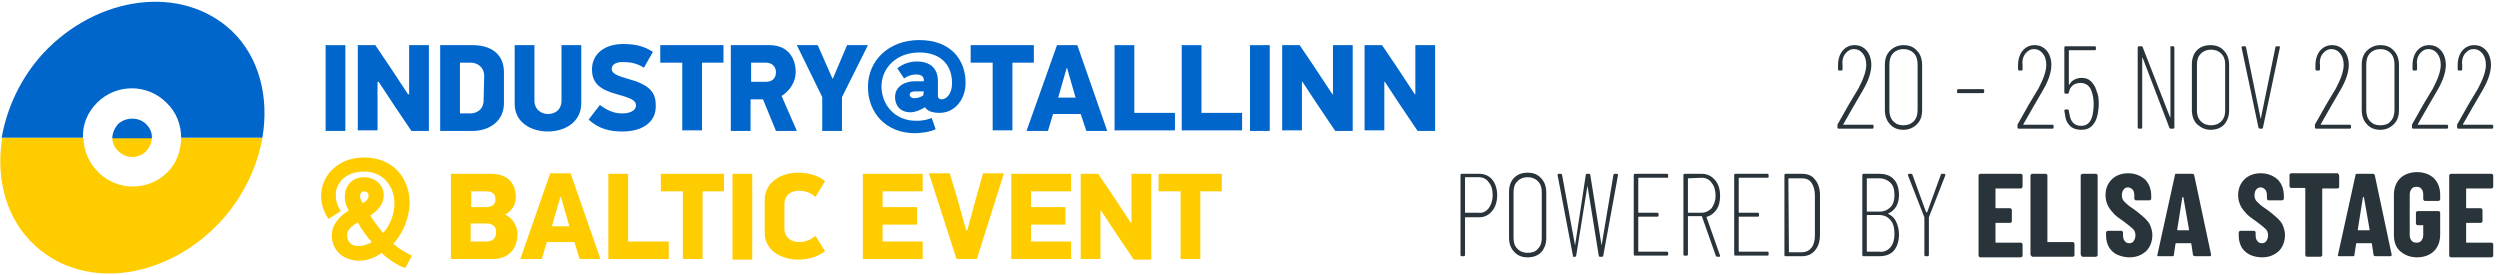 <?xml version="1.0" encoding="utf-8"?>
<!-- Generator: Adobe Illustrator 26.5.0, SVG Export Plug-In . SVG Version: 6.00 Build 0)  -->
<svg version="1.1" id="Layer_1" xmlns="http://www.w3.org/2000/svg" xmlns:xlink="http://www.w3.org/1999/xlink" x="0px" y="0px"
	 viewBox="0 0 443 48.8" style="enable-background:new 0 0 443 48.8;" xml:space="preserve">
<style type="text/css">
	.st0{fill:#0066CC;}
	.st1{fill:#FFCC00;}
	.st2{fill:#29333A;}
</style>
<path class="st0" d="M61.2,8v15.2h-3.5V8H61.2z"/>
<path class="st0" d="M66.9,14.4v8.7h-3.5V8h3.1l2.5,3.7l3.3,5h0.2V8H76v15.2h-3.1l-3.1-4.6l-2.7-4.1h-0.2
	C66.9,14.5,66.9,14.4,66.9,14.4z"/>
<path class="st0" d="M83.8,23.2H78V8h5.8c3.1,0,5.5,1.5,5.5,4.8v5.5C89.3,21.6,86.5,23.2,83.8,23.2z M85.8,13.5
	c0-1.7-1.3-2.4-2.4-2.4h-1.9v9h1.8c1.1,0,2.4-0.6,2.4-2.4L85.8,13.5L85.8,13.5z"/>
<path class="st0" d="M97.1,23.3c-3,0-5.9-1.6-5.9-4.9V8h3.5v9.8c0,1.7,1.3,2.4,2.4,2.4s2.4-0.6,2.4-2.4V8h3.5v10.3
	C103,21.7,100,23.3,97.1,23.3z"/>
<path class="st0" d="M110.3,23.3c-2.2,0-4.1-0.4-6-2.1l2-2.6c1.3,1,2.6,1.5,3.9,1.5c1.9,0,2.5-0.8,2.5-1.4c0-0.9-0.8-1.3-3.4-2
	c-2.8-0.8-4.4-1.8-4.4-4.4c0-2.8,2.3-4.5,5.5-4.5c1.7,0,3.5,0.2,5.3,1.4l-1.6,2.8c-1.4-0.9-2.6-1-3.8-1c-1.1,0-1.9,0.4-1.9,1.2
	s0.8,1.2,3.3,1.9c3.9,1.1,4.5,2.7,4.5,4.6C116.3,21.8,113.6,23.3,110.3,23.3z"/>
<path class="st0" d="M124.4,11.1v12h-3.5v-12H117V8h11.2v3.1H124.4z"/>
<path class="st0" d="M136.4,8c3.3,0,4.6,2.4,4.6,4.8c0,1.6-1,3.3-2.5,4.2l2.7,6.2h-3.7l-2.3-5.6H133v5.6h-3.5V8H136.4z M133.1,14.5
	h2.6c1.3,0,1.8-0.8,1.8-1.7s-0.6-1.7-1.8-1.7h-2.6V14.5z"/>
<path class="st0" d="M147.6,13.9l1.1-2.6l1.4-3.3h3.7l-4.6,9.2v6h-3.5v-6L141.2,8h3.7l1.5,3.4l1.1,2.5H147.6z"/>
<path class="st0" d="M162,14.4h1.7v-0.2c0-0.6-0.4-1-1.3-1c-0.6,0-1.3,0.1-2.2,0.7l-1.2-1.8c1.3-1,2.5-1.2,3.5-1.2
	c2.2,0,3.7,1.1,3.7,3.5V17c0,0.6,0.6,0.6,0.7,0.6c0.6,0,1.8-0.7,1.8-2.9c0-3.1-1.9-5.4-5.8-5.4c-4.1,0-6.7,2.8-6.7,6
	c0,3.3,2.4,6.1,6.1,6.1c0.7,0,1.5,0,2.8-0.5l0.7,2c-1,0.5-2.7,0.7-3.7,0.7c-5.1,0-8.3-3.6-8.3-8.2c0-4.7,3.7-8.3,9.1-8.3
	c5.5,0,8.2,3.4,8.2,7.6c0,2.9-1.9,5.3-4.6,5.3c-0.8,0-2-0.1-2.6-1c-0.9,0.6-1.9,0.9-2.5,0.9c-2,0-2.8-1.3-2.8-2.7
	C158.6,15.1,160.7,14.4,162,14.4z M163.7,16.2h-1.6c-0.4,0-0.9,0.1-0.9,0.6c0,0.3,0.3,0.6,0.8,0.6c0.8,0,1.3-0.3,1.6-0.5L163.7,16.2
	L163.7,16.2z"/>
<path class="st0" d="M179.4,11.1v12h-3.5v-12H172V8h11.2v3.1H179.4z"/>
<path class="st0" d="M191.5,20.2h-4.9l-0.9,3h-3.8L187.3,8h3.6l5.3,15.2h-3.7L191.5,20.2z M187.5,17.3h3.1l-0.3-1l-1.2-4.2H189
	l-1.2,4.2L187.5,17.3z"/>
<path class="st0" d="M197.5,23.2V8h3.5v12h7.2v3.1h-10.7V23.2z"/>
<path class="st0" d="M209.4,23.2V8h3.5v12h7.2v3.1h-10.7V23.2z"/>
<path class="st0" d="M225,8v15.2h-3.5V8H225z"/>
<path class="st0" d="M230.7,14.4v8.7h-3.5V8h3.1l2.5,3.7l3.3,5h0.1V8h3.5v15.2h-3.1l-3.1-4.6l-2.7-4.1h-0.1V14.4z"/>
<path class="st0" d="M245.3,14.4v8.7h-3.5V8h3.1l2.5,3.7l3.3,5h0.1V8h3.5v15.2h-3.1l-3.1-4.6l-2.7-4.1h-0.1V14.4z"/>
<path class="st1" d="M69.7,43.2c0.9,0.8,2,1.5,3.3,2.1l-1.2,2.2c-1.3-0.4-3.2-1.7-4.2-2.7c-0.8,0.7-2.4,1.4-3.9,1.4
	c-2.7,0-4.9-1.7-4.9-4.5c0-2,1.5-3.5,3-4.4c-0.4-0.7-0.7-1.4-0.7-2.4c0-2,1.3-3.5,3.4-3.5c2,0,3.5,1.4,3.5,3.2
	c0,1.7-1.2,2.8-2.4,3.6c0.7,1.1,1.5,2.1,2.3,3.1c1.3-1.5,2-3.5,2-5.2c0-3.1-2-5.7-5.4-5.7c-3.1,0-5,1.9-5,4.1c0,0.8,0.1,1.7,0.9,2.9
	l-2.2,1.4c-1-1.5-1.3-2.9-1.3-4.1c0-3.5,2.9-6.8,7.6-6.8c5.2,0,8.1,3.7,8.1,8.2C72.5,38.6,71.5,41.2,69.7,43.2z M63.4,39.4
	c-1,0.6-1.9,1.3-1.9,2.2c0,1.3,0.8,2,2,2c0.7,0,1.5-0.2,2.4-0.7C65.1,42.1,63.9,40.4,63.4,39.4z M64.5,33.9c-0.4,0-0.7,0.4-0.7,0.9
	c0,0.4,0.2,0.7,0.5,1.2c0.7-0.4,1-0.8,1-1.3C65.4,34.3,65,33.9,64.5,33.9z"/>
<path class="st1" d="M87.3,45.9h-7.4V30.8H87c3.2,0,4.4,1.9,4.4,4.2c0,1.1-0.6,2.4-1.9,3c1.5,0.7,2.2,2.3,2.2,3.4
	C91.7,44,90.2,45.9,87.3,45.9z M86.1,33.9h-2.6v2.8h2.6c1.2,0,1.7-0.6,1.7-1.3C87.8,34.5,87.4,33.9,86.1,33.9z M86.2,39.6h-2.8v3.2
	h2.8c1.1,0,1.7-0.6,1.7-1.6C88,40.3,87.4,39.6,86.2,39.6z"/>
<path class="st1" d="M101.8,42.9h-4.9l-0.9,3h-3.8l5.3-15.2h3.6l5.3,15.2h-3.7L101.8,42.9z M97.8,40.1h3.1l-0.3-1l-1.2-4.2h-0.1
	L98.1,39L97.8,40.1z"/>
<path class="st1" d="M107.8,45.9V30.8h3.5v12h7.2v3.1L107.8,45.9z"/>
<path class="st1" d="M124.5,33.9v12H121v-12h-3.9v-3.1h11.2v3.1H124.5z"/>
<path class="st1" d="M133.3,30.8V46h-3.5V30.8H133.3z"/>
<path class="st1" d="M144.5,34.9c-1-0.9-2.1-1.1-3-1.1c-1.1,0-2.5,0.6-2.5,2.4v4.3c0,1.7,1.4,2.4,2.5,2.4c0.9,0,1.9-0.2,3-1.1
	l1.7,2.7c-1.2,1-3,1.5-4.8,1.5c-2.8,0-5.9-1.5-5.9-4.8v-5.7c0-3.3,3-4.9,5.9-4.9c1.8,0,3.7,0.5,4.8,1.5L144.5,34.9z"/>
<path class="st1" d="M152.9,30.8h10.6v3.1h-7.1v2.8h6.1v3.1h-6.1v3h7.1v3.1h-10.6V30.8z"/>
<path class="st1" d="M171.4,40.8l1.5-5.5l1.3-4.6h3.7l-4.8,15.2h-3.6l-4.9-15.2h3.7l1.4,4.7l1.5,5.4H171.4z"/>
<path class="st1" d="M179.2,30.8h10.6v3.1h-7.1v2.8h6.1v3.1h-6.1v3h7.1v3.1h-10.6V30.8z"/>
<path class="st1" d="M195,37.2v8.7h-3.5V30.8h3.1l2.5,3.7l3.3,5h0.1v-8.7h3.5V46h-3.1l-3.1-4.6l-2.7-4.1H195V37.2z"/>
<path class="st1" d="M212.7,33.9v12h-3.5v-12h-3.9v-3.1h11.2v3.1H212.7z"/>
<g>
	<path class="st2" d="M264.4,31.8c0.6,0.7,0.9,1.7,0.9,2.8s-0.3,2.1-0.9,2.8s-1.3,1.1-2.3,1.1h-2.4c-0.1,0-0.1,0-0.1,0.1v6.6
		c0,0.1-0.1,0.2-0.2,0.2H259c-0.1,0-0.2-0.1-0.2-0.2V31c0-0.1,0.1-0.2,0.2-0.2h3.1C263,30.8,263.8,31.1,264.4,31.8z M263.8,36.9
		c0.4-0.6,0.7-1.3,0.7-2.3s-0.2-1.7-0.7-2.3c-0.4-0.6-1-0.9-1.8-0.9h-2.3c-0.1,0-0.1,0-0.1,0.1v6.1c0,0.1,0,0.1,0.1,0.1h2.3
		C262.7,37.8,263.3,37.5,263.8,36.9z"/>
	<path class="st2" d="M268.3,44.6c-0.6-0.6-0.9-1.5-0.9-2.5V34c0-1,0.3-1.9,0.9-2.5c0.6-0.6,1.4-0.9,2.4-0.9s1.8,0.3,2.4,1
		c0.6,0.6,0.9,1.5,0.9,2.5v8.1c0,1-0.3,1.8-0.9,2.5c-0.6,0.6-1.4,0.9-2.4,0.9S268.9,45.3,268.3,44.6z M272.5,44.1
		c0.5-0.5,0.7-1.1,0.7-1.9V34c0-0.8-0.2-1.4-0.7-1.9s-1.1-0.7-1.8-0.7c-0.7,0-1.3,0.2-1.8,0.7s-0.7,1.1-0.7,1.9v8.2
		c0,0.8,0.2,1.4,0.7,1.9s1.1,0.7,1.8,0.7C271.5,44.8,272.1,44.6,272.5,44.1z"/>
	<path class="st2" d="M278.7,45.2L276,31l0,0c0-0.1,0.1-0.2,0.2-0.2h0.4c0.1,0,0.2,0.1,0.2,0.2l2.3,12.5l0,0l0,0L281,31
		c0-0.1,0.1-0.2,0.2-0.2h0.4c0.1,0,0.2,0.1,0.2,0.2l2,12.5l0,0l0,0l2.1-12.5c0-0.1,0.1-0.2,0.2-0.2h0.4c0.1,0,0.1,0,0.2,0.1
		c0,0,0,0.1,0,0.2l-2.6,14.2c0,0.1-0.1,0.2-0.2,0.2h-0.4c-0.1,0-0.2-0.1-0.2-0.2l-2-12.4l0,0l0,0l-2,12.4c0,0.1-0.1,0.2-0.2,0.2
		h-0.4C278.8,45.4,278.7,45.3,278.7,45.2z"/>
	<path class="st2" d="M295.4,31.5h-5c-0.1,0-0.1,0-0.1,0.1v6c0,0.1,0,0.1,0.1,0.1h3.3c0.1,0,0.2,0.1,0.2,0.2v0.3
		c0,0.1-0.1,0.2-0.2,0.2h-3.3c-0.1,0-0.1,0-0.1,0.1v6c0,0.1,0,0.1,0.1,0.1h5c0.1,0,0.2,0.1,0.2,0.2v0.3c0,0.1-0.1,0.2-0.2,0.2h-5.7
		c-0.1,0-0.2-0.1-0.2-0.2V31c0-0.1,0.1-0.2,0.2-0.2h5.7c0.1,0,0.2,0.1,0.2,0.2v0.3C295.6,31.5,295.5,31.5,295.4,31.5z"/>
	<path class="st2" d="M304,45.2l-2.4-6.8c0,0,0-0.1-0.1-0.1h-2.3c-0.1,0-0.1,0-0.1,0.1v6.7c0,0.1-0.1,0.2-0.2,0.2h-0.4
		c-0.1,0-0.2-0.1-0.2-0.2V31c0-0.1,0.1-0.2,0.2-0.2h3.1c0.9,0,1.7,0.4,2.3,1.1c0.6,0.7,0.9,1.6,0.9,2.8c0,1-0.2,1.8-0.6,2.4
		s-1,1.1-1.7,1.3c-0.1,0-0.1,0.1-0.1,0.1l2.4,6.8v0.1c0,0.1-0.1,0.1-0.2,0.1h-0.4C304.1,45.4,304,45.3,304,45.2z M299.1,31.6v6
		c0,0.1,0,0.1,0.1,0.1h2.3c0.7,0,1.3-0.3,1.8-0.8c0.4-0.6,0.7-1.3,0.7-2.2s-0.2-1.7-0.7-2.3c-0.4-0.6-1-0.9-1.8-0.9L299.1,31.6
		C299.1,31.5,299.1,31.6,299.1,31.6z"/>
	<path class="st2" d="M313.2,31.5h-5c-0.1,0-0.1,0-0.1,0.1v6c0,0.1,0,0.1,0.1,0.1h3.3c0.1,0,0.2,0.1,0.2,0.2v0.3
		c0,0.1-0.1,0.2-0.2,0.2h-3.3c-0.1,0-0.1,0-0.1,0.1v6c0,0.1,0,0.1,0.1,0.1h5c0.1,0,0.2,0.1,0.2,0.2v0.3c0,0.1-0.1,0.2-0.2,0.2h-5.7
		c-0.1,0-0.2-0.1-0.2-0.2V31c0-0.1,0.1-0.2,0.2-0.2h5.7c0.1,0,0.2,0.1,0.2,0.2v0.3C313.4,31.5,313.3,31.5,313.2,31.5z"/>
	<path class="st2" d="M316.2,45.2V31c0-0.1,0.1-0.2,0.2-0.2h2.9c1,0,1.8,0.3,2.3,1c0.6,0.7,0.9,1.6,0.9,2.8v7c0,1.2-0.3,2.1-0.9,2.8
		s-1.4,1-2.3,1h-2.9C316.2,45.4,316.2,45.3,316.2,45.2z M317,44.7h2.3c0.7,0,1.3-0.3,1.7-0.8c0.4-0.5,0.6-1.3,0.6-2.2v-7
		c0-1-0.2-1.7-0.6-2.3s-1-0.8-1.7-0.8H317c-0.1,0-0.1,0-0.1,0.1L317,44.7C317,44.6,317,44.7,317,44.7z"/>
	<path class="st2" d="M334.6,37.9c0.6,0.3,1.1,0.7,1.4,1.4c0.3,0.6,0.5,1.4,0.5,2.2c0,1.2-0.3,2.2-0.9,2.9s-1.5,1-2.6,1h-2.8
		c-0.1,0-0.2-0.1-0.2-0.2V31c0-0.1,0.1-0.2,0.2-0.2h2.8c1.1,0,2,0.3,2.6,1c0.6,0.6,0.9,1.6,0.9,2.8c0,0.8-0.2,1.5-0.5,2
		s-0.8,1-1.4,1.2V37.9z M330.8,31.6v5.8c0,0.1,0,0.1,0.1,0.1h2.1c0.9,0,1.5-0.3,2-0.8s0.7-1.2,0.7-2.1c0-1-0.2-1.7-0.7-2.2
		s-1.2-0.8-2-0.8L330.8,31.6C330.8,31.5,330.8,31.6,330.8,31.6z M335,43.8c0.5-0.6,0.7-1.4,0.7-2.4s-0.2-1.8-0.7-2.4
		c-0.5-0.6-1.2-0.9-2-0.9h-2.1c-0.1,0-0.1,0-0.1,0.1v6.3c0,0.1,0,0.1,0.1,0.1h2.1C333.8,44.7,334.5,44.4,335,43.8z"/>
	<path class="st2" d="M341,45.2v-6.6c0-0.1,0-0.1,0-0.1l-2.9-7.4V31c0-0.1,0.1-0.2,0.2-0.2h0.4c0.1,0,0.2,0.1,0.2,0.2l2.4,6.6
		c0,0,0,0,0.1,0c0,0,0,0,0.1,0l2.4-6.6c0-0.1,0.1-0.2,0.2-0.2h0.4c0.1,0,0.1,0,0.2,0.1c0,0,0,0.1,0,0.2l-2.9,7.4c0,0,0,0,0,0.1v6.6
		c0,0.1-0.1,0.2-0.2,0.2h-0.4C341.1,45.4,341,45.3,341,45.2z"/>
	<path class="st2" d="M358.3,33.3c0,0-0.1,0.1-0.2,0.1h-4.4c-0.1,0-0.1,0-0.1,0.1v3.3c0,0.1,0,0.1,0.1,0.1h2.5c0.1,0,0.1,0,0.2,0.1
		c0,0,0.1,0.1,0.1,0.2v2c0,0.1,0,0.1-0.1,0.2c0,0-0.1,0.1-0.2,0.1h-2.5c-0.1,0-0.1,0-0.1,0.1v3.3c0,0.1,0,0.1,0.1,0.1h4.4
		c0.1,0,0.1,0,0.2,0.1c0,0,0.1,0.1,0.1,0.2v2c0,0.1,0,0.1-0.1,0.2c0,0-0.1,0.1-0.2,0.1h-7.2c-0.1,0-0.1,0-0.2-0.1
		c0,0-0.1-0.1-0.1-0.2V31.1c0-0.1,0-0.1,0.1-0.2c0,0,0.1-0.1,0.2-0.1h7.2c0.1,0,0.1,0,0.2,0.1s0.1,0.1,0.1,0.2v2
		C358.4,33.1,358.3,33.2,358.3,33.3z"/>
	<path class="st2" d="M359.9,45.3c0,0-0.1-0.1-0.1-0.2v-14c0-0.1,0-0.1,0.1-0.2c0,0,0.1-0.1,0.2-0.1h2.4c0.1,0,0.1,0,0.2,0.1
		s0.1,0.1,0.1,0.2v11.7c0,0.1,0,0.1,0.1,0.1h4.4c0.1,0,0.1,0,0.2,0.1c0,0,0.1,0.1,0.1,0.2v2c0,0.1,0,0.1-0.1,0.2
		c0,0-0.1,0.1-0.2,0.1h-7.2C360,45.4,360,45.4,359.9,45.3z"/>
	<path class="st2" d="M368.8,45.3c0,0-0.1-0.1-0.1-0.2v-14c0-0.1,0-0.1,0.1-0.2c0,0,0.1-0.1,0.2-0.1h2.4c0.1,0,0.1,0,0.2,0.1
		s0.1,0.1,0.1,0.2v14.1c0,0.1,0,0.1-0.1,0.2c0,0-0.1,0.1-0.2,0.1H369C368.9,45.4,368.8,45.4,368.8,45.3z"/>
	<path class="st2" d="M375.1,45.1c-0.6-0.3-1.1-0.8-1.4-1.3c-0.3-0.6-0.5-1.2-0.5-2v-0.6c0-0.1,0-0.1,0.1-0.2c0,0,0.1-0.1,0.2-0.1
		h2.4c0.1,0,0.1,0,0.2,0.1s0.1,0.1,0.1,0.2v0.5c0,0.4,0.1,0.8,0.3,1c0.2,0.3,0.5,0.4,0.8,0.4s0.6-0.1,0.8-0.4c0.2-0.3,0.3-0.6,0.3-1
		s-0.1-0.8-0.4-1.1s-0.8-0.7-1.6-1.3c-0.7-0.5-1.3-0.9-1.7-1.3c-0.4-0.4-0.8-0.9-1.1-1.4c-0.3-0.6-0.5-1.2-0.5-2
		c0-1.2,0.4-2.1,1.1-2.8s1.7-1.1,2.9-1.1c1.2,0,2.2,0.4,3,1.1c0.7,0.7,1.1,1.7,1.1,2.9v0.5c0,0.1,0,0.1-0.1,0.2c0,0-0.1,0.1-0.2,0.1
		h-2.4c-0.1,0-0.1,0-0.2-0.1c0,0-0.1-0.1-0.1-0.2v-0.6c0-0.4-0.1-0.8-0.3-1s-0.5-0.4-0.8-0.4s-0.6,0.1-0.8,0.4
		c-0.2,0.2-0.3,0.6-0.3,1s0.1,0.8,0.4,1.1s0.8,0.8,1.6,1.3c0.9,0.6,1.5,1.2,2,1.6c0.4,0.4,0.8,0.8,1,1.3s0.4,1.1,0.4,1.7
		c0,1.2-0.4,2.2-1.1,2.9c-0.8,0.7-1.7,1.1-3,1.1C376.5,45.6,375.8,45.4,375.1,45.1z"/>
	<path class="st2" d="M388.6,45.2l-0.3-2c0-0.1,0-0.1-0.1-0.1h-2.6c-0.1,0-0.1,0-0.1,0.1l-0.3,2c0,0.2-0.1,0.2-0.3,0.2h-2.4
		c-0.2,0-0.3-0.1-0.2-0.3l3.1-14.1c0-0.2,0.1-0.2,0.3-0.2h2.8c0.2,0,0.2,0.1,0.3,0.2l3,14.1v0.1c0,0.1-0.1,0.2-0.2,0.2h-2.5
		C388.7,45.4,388.7,45.3,388.6,45.2z M385.9,40.8h1.9c0.1,0,0.1,0,0.1-0.1l-1-5.7c0,0,0-0.1-0.1-0.1c0,0,0,0-0.1,0.1l-0.9,5.7
		C385.8,40.8,385.9,40.8,385.9,40.8z"/>
	<path class="st2" d="M398.6,45.1c-0.6-0.3-1.1-0.8-1.4-1.3c-0.3-0.6-0.5-1.2-0.5-2v-0.6c0-0.1,0-0.1,0.1-0.2c0,0,0.1-0.1,0.2-0.1
		h2.4c0.1,0,0.1,0,0.2,0.1s0.1,0.1,0.1,0.2v0.5c0,0.4,0.1,0.8,0.3,1c0.2,0.3,0.5,0.4,0.8,0.4s0.6-0.1,0.8-0.4c0.2-0.3,0.3-0.6,0.3-1
		s-0.1-0.8-0.4-1.1s-0.8-0.7-1.6-1.3c-0.7-0.5-1.3-0.9-1.7-1.3c-0.4-0.4-0.8-0.9-1.1-1.4c-0.3-0.6-0.5-1.2-0.5-2
		c0-1.2,0.4-2.1,1.1-2.8s1.7-1.1,2.9-1.1c1.2,0,2.2,0.4,3,1.1c0.7,0.7,1.1,1.7,1.1,2.9v0.5c0,0.1,0,0.1-0.1,0.2c0,0-0.1,0.1-0.2,0.1
		H402c-0.1,0-0.1,0-0.2-0.1c0,0-0.1-0.1-0.1-0.2v-0.6c0-0.4-0.1-0.8-0.3-1s-0.5-0.4-0.8-0.4s-0.6,0.1-0.8,0.4
		c-0.2,0.2-0.3,0.6-0.3,1s0.1,0.8,0.4,1.1s0.8,0.8,1.6,1.3c0.9,0.6,1.5,1.2,2,1.6c0.4,0.4,0.8,0.8,1,1.3s0.4,1.1,0.4,1.7
		c0,1.2-0.4,2.2-1.1,2.9c-0.8,0.7-1.7,1.1-3,1.1C400,45.6,399.2,45.4,398.6,45.1z"/>
	<path class="st2" d="M414.4,30.9c0,0,0.1,0.1,0.1,0.2v2c0,0.1,0,0.1-0.1,0.2c0,0-0.1,0.1-0.2,0.1h-2.6c-0.1,0-0.1,0-0.1,0.1v11.7
		c0,0.1,0,0.1-0.1,0.2c0,0-0.1,0.1-0.2,0.1h-2.4c-0.1,0-0.1,0-0.2-0.1c0,0-0.1-0.1-0.1-0.2V33.4c0-0.1,0-0.1-0.1-0.1H406
		c-0.1,0-0.1,0-0.2-0.1c0,0-0.1-0.1-0.1-0.2v-2c0-0.1,0-0.1,0.1-0.2s0.1-0.1,0.2-0.1h8.3C414.3,30.8,414.4,30.8,414.4,30.9z"/>
	<path class="st2" d="M420.6,45.2l-0.3-2c0-0.1,0-0.1-0.1-0.1h-2.6c-0.1,0-0.1,0-0.1,0.1l-0.3,2c0,0.2-0.1,0.2-0.3,0.2h-2.4
		c-0.2,0-0.3-0.1-0.2-0.3l3.1-14.1c0-0.2,0.1-0.2,0.3-0.2h2.8c0.2,0,0.2,0.1,0.3,0.2l3,14.1v0.1c0,0.1-0.1,0.2-0.2,0.2h-2.5
		C420.7,45.4,420.6,45.3,420.6,45.2z M417.9,40.8h1.9c0.1,0,0.1,0,0.1-0.1l-1-5.7c0,0,0-0.1-0.1-0.1c0,0,0,0-0.1,0.1l-0.9,5.7
		C417.8,40.8,417.8,40.8,417.9,40.8z"/>
	<path class="st2" d="M425.3,44.5c-0.8-0.7-1.1-1.7-1.1-2.9v-7.1c0-1.2,0.4-2.2,1.1-2.9s1.8-1.1,3-1.1s2.3,0.4,3,1.1
		c0.7,0.7,1.1,1.7,1.1,2.9v0.8c0,0.1,0,0.1-0.1,0.2c0,0-0.1,0.1-0.2,0.1h-2.4c-0.1,0-0.1,0-0.2-0.1c0,0-0.1-0.1-0.1-0.2v-0.8
		c0-0.4-0.1-0.8-0.3-1c-0.2-0.3-0.5-0.4-0.9-0.4s-0.7,0.1-0.9,0.4c-0.2,0.3-0.3,0.6-0.3,1v7.1c0,0.4,0.1,0.8,0.3,1
		c0.2,0.3,0.5,0.4,0.9,0.4s0.7-0.1,0.9-0.4c0.2-0.3,0.3-0.6,0.3-1V40c0-0.1,0-0.1-0.1-0.1h-0.9c-0.1,0-0.1,0-0.2-0.1
		c0,0-0.1-0.1-0.1-0.2v-1.9c0-0.1,0-0.1,0.1-0.2c0,0,0.1-0.1,0.2-0.1h3.7c0.1,0,0.1,0,0.2,0.1c0,0,0.1,0.1,0.1,0.2v3.9
		c0,1.2-0.4,2.2-1.1,2.9s-1.8,1.1-3,1.1S426.1,45.2,425.3,44.5z"/>
	<path class="st2" d="M441.7,33.3c0,0-0.1,0.1-0.2,0.1h-4.4c-0.1,0-0.1,0-0.1,0.1v3.3c0,0.1,0,0.1,0.1,0.1h2.5c0.1,0,0.1,0,0.2,0.1
		c0,0,0.1,0.1,0.1,0.2v2c0,0.1,0,0.1-0.1,0.2c0,0-0.1,0.1-0.2,0.1h-2.5c-0.1,0-0.1,0-0.1,0.1v3.3c0,0.1,0,0.1,0.1,0.1h4.4
		c0.1,0,0.1,0,0.2,0.1c0,0,0.1,0.1,0.1,0.2v2c0,0.1,0,0.1-0.1,0.2c0,0-0.1,0.1-0.2,0.1h-7.2c-0.1,0-0.1,0-0.2-0.1
		c0,0-0.1-0.1-0.1-0.2V31.1c0-0.1,0-0.1,0.1-0.2c0,0,0.1-0.1,0.2-0.1h7.2c0.1,0,0.1,0,0.2,0.1s0.1,0.1,0.1,0.2v2
		C441.8,33.1,441.8,33.2,441.7,33.3z"/>
</g>
<g>
	<g id="XMLID_00000018238116009917024300000018175453015894901125_">
		<path class="st1" d="M32.1,24.4h14.4c-0.9,5.1-3.3,10.2-7,14.4C30,49.4,15.2,51.7,6.3,43.6c-5.2-4.7-7.1-11.9-5.9-19.2h14.4
			c0,2.2,0.9,4.4,2.6,6.1c3.4,3.4,8.9,3.4,12.3,0C31.3,28.9,32.1,26.6,32.1,24.4z"/>
		<path class="st1" d="M19.9,24.4h7c0,0.9-0.4,1.7-1,2.4c-1.3,1.3-3.5,1.4-4.9,0C20.3,26.2,19.9,25.3,19.9,24.4z"/>
	</g>
	<g id="XMLID_00000172436888910342890510000010745209830598214540_">
		<path class="st0" d="M41.1,5.5c4.9,4.7,6.6,11.8,5.4,18.9H32.1c0-2.2-0.8-4.5-2.6-6.2c-3.4-3.4-8.9-3.4-12.3,0
			c-1.7,1.7-2.6,3.9-2.5,6.2H0.3c0.9-5.2,3.3-10.5,7.3-14.9C17.3-0.9,32.3-2.8,41.1,5.5z"/>
		<path class="st0" d="M25.9,22c0.7,0.7,1.1,1.6,1,2.5h-7c0-0.9,0.4-1.8,1-2.5C22.3,20.7,24.6,20.7,25.9,22z"/>
	</g>
</g>
<g>
	<path class="st2" d="M326.7,22.1h5.1c0.1,0,0.2,0.1,0.2,0.2v0.3c0,0.1-0.1,0.2-0.2,0.2h-6c-0.1,0-0.2-0.1-0.2-0.2v-0.4
		c0-0.1,0-0.2,0.1-0.3l1.3-2.3c0.3-0.6,0.7-1.2,1.1-1.9c0.4-0.7,0.8-1.3,1.2-2c0.9-1.7,1.4-3.1,1.4-4.2c0-0.8-0.2-1.5-0.6-2
		c-0.4-0.5-0.9-0.8-1.6-0.8c-0.6,0-1.1,0.3-1.5,0.8c-0.4,0.5-0.6,1.2-0.5,2v0.8c0,0.1-0.1,0.2-0.2,0.2h-0.4c-0.1,0-0.2-0.1-0.2-0.2
		v-0.8c0-1,0.3-1.9,0.8-2.5c0.5-0.6,1.2-1,2.1-1c0.9,0,1.6,0.3,2.2,1c0.5,0.6,0.8,1.5,0.8,2.5c0,1.3-0.5,2.8-1.5,4.5l-1.8,3.1
		l-1.6,2.8C326.6,22,326.6,22.1,326.7,22.1z"/>
	<path class="st2" d="M334.9,22c-0.6-0.6-0.9-1.5-0.9-2.5v-8c0-1.1,0.3-1.9,0.9-2.5c0.6-0.6,1.4-1,2.4-1s1.8,0.3,2.4,1
		c0.6,0.6,0.9,1.5,0.9,2.5v8c0,1.1-0.3,1.9-0.9,2.5c-0.6,0.6-1.4,1-2.4,1S335.5,22.7,334.9,22z M339.1,21.5c0.5-0.5,0.7-1.2,0.7-2
		v-8.1c0-0.8-0.2-1.5-0.7-2s-1.1-0.7-1.8-0.7c-0.7,0-1.3,0.2-1.8,0.7c-0.5,0.5-0.7,1.2-0.7,2v8.1c0,0.8,0.2,1.5,0.7,2
		c0.5,0.5,1,0.7,1.8,0.7C338,22.2,338.6,22,339.1,21.5z"/>
	<path class="st2" d="M346.8,16.3V16c0-0.1,0.1-0.2,0.2-0.2h4.4c0.1,0,0.2,0.1,0.2,0.2v0.3c0,0.1-0.1,0.2-0.2,0.2H347
		C346.8,16.5,346.8,16.5,346.8,16.3z"/>
	<path class="st2" d="M358.6,22.1h5.1c0.1,0,0.2,0.1,0.2,0.2v0.3c0,0.1-0.1,0.2-0.2,0.2h-6c-0.1,0-0.2-0.1-0.2-0.2v-0.4
		c0-0.1,0-0.2,0.1-0.3l1.3-2.3c0.3-0.6,0.7-1.2,1.1-1.9c0.4-0.7,0.8-1.3,1.2-2c0.9-1.7,1.4-3.1,1.4-4.2c0-0.8-0.2-1.5-0.6-2
		c-0.4-0.5-0.9-0.8-1.6-0.8c-0.6,0-1.1,0.3-1.5,0.8c-0.4,0.5-0.6,1.2-0.5,2v0.8c0,0.1-0.1,0.2-0.2,0.2h-0.4c-0.1,0-0.2-0.1-0.2-0.2
		v-0.8c0-1,0.3-1.9,0.8-2.5c0.5-0.6,1.2-1,2.1-1c0.9,0,1.6,0.3,2.2,1c0.5,0.6,0.8,1.5,0.8,2.5c0,1.3-0.5,2.8-1.5,4.5l-1.8,3.1
		l-1.6,2.8C358.5,22,358.5,22.1,358.6,22.1z"/>
	<path class="st2" d="M371.9,18.4c0,0.7-0.1,1.3-0.2,1.9c-0.2,0.9-0.5,1.5-1,2c-0.5,0.5-1.1,0.7-1.9,0.7c-0.8,0-1.5-0.2-2-0.7
		c-0.5-0.5-0.8-1.1-0.9-2.1l-0.1-0.6v0c0-0.1,0.1-0.2,0.2-0.2h0.4c0.1,0,0.2,0.1,0.2,0.2c0,0.3,0.1,0.4,0.1,0.6
		c0.2,1.4,0.9,2.1,2.1,2.1c1,0,1.7-0.6,2-1.9c0.1-0.5,0.2-1.2,0.2-1.9c0-0.8-0.1-1.5-0.3-2.1c-0.3-1.1-1-1.7-2-1.7
		c-1.2,0-1.9,0.6-2.1,1.7c0,0.1-0.1,0.2-0.2,0.2h-0.4c-0.1,0-0.2-0.1-0.2-0.2V8.4c0-0.1,0.1-0.2,0.2-0.2h5.2c0.1,0,0.2,0.1,0.2,0.2
		v0.3c0,0.1-0.1,0.2-0.2,0.2h-4.5c-0.1,0-0.1,0-0.1,0.1l0,5.9c0,0,0,0.1,0,0.1c0,0,0,0,0.1,0c0.2-0.4,0.5-0.7,0.9-0.9
		c0.4-0.2,0.8-0.3,1.3-0.3c0.7,0,1.2,0.2,1.6,0.6c0.4,0.4,0.8,0.9,1,1.7C371.8,16.7,371.9,17.5,371.9,18.4z"/>
	<path class="st2" d="M384.7,8.2h0.4c0.1,0,0.2,0.1,0.2,0.2v14.2c0,0.1-0.1,0.2-0.2,0.2h-0.5c-0.1,0-0.2-0.1-0.2-0.2l-4.7-12.3
		c0,0,0-0.1-0.1-0.1c0,0,0,0,0,0.1v12.3c0,0.1-0.1,0.2-0.2,0.2H379c-0.1,0-0.2-0.1-0.2-0.2V8.4c0-0.1,0.1-0.2,0.2-0.2h0.5
		c0.1,0,0.2,0.1,0.2,0.2l4.8,12.3c0,0,0,0.1,0.1,0.1c0,0,0,0,0-0.1V8.4C384.5,8.3,384.6,8.2,384.7,8.2z"/>
	<path class="st2" d="M389.3,22c-0.6-0.6-0.9-1.5-0.9-2.5v-8.1c0-1,0.3-1.9,0.9-2.5c0.6-0.6,1.4-0.9,2.4-0.9c1,0,1.8,0.3,2.4,1
		c0.6,0.6,0.9,1.5,0.9,2.5v8.1c0,1-0.3,1.8-0.9,2.5c-0.6,0.6-1.4,0.9-2.4,0.9S390,22.6,389.3,22z M393.6,21.5
		c0.5-0.5,0.7-1.1,0.7-1.9v-8.2c0-0.8-0.2-1.4-0.7-1.9c-0.5-0.5-1.1-0.7-1.8-0.7c-0.7,0-1.3,0.2-1.8,0.7c-0.5,0.5-0.7,1.1-0.7,1.9
		v8.2c0,0.8,0.2,1.4,0.7,1.9s1.1,0.7,1.8,0.7C392.5,22.2,393.1,22,393.6,21.5z"/>
	<path class="st2" d="M400.2,22.6l-3-14.2v0c0-0.1,0.1-0.2,0.2-0.2h0.4c0.1,0,0.2,0.1,0.2,0.2l2.6,12.7c0,0,0,0.1,0,0.1s0,0,0-0.1
		l2.6-12.7c0-0.1,0.1-0.2,0.2-0.2h0.4c0.2,0,0.2,0.1,0.2,0.2l-3,14.2c0,0.1-0.1,0.2-0.2,0.2h-0.5C400.4,22.8,400.3,22.7,400.2,22.6z
		"/>
	<path class="st2" d="M411.3,22.1h5.1c0.1,0,0.2,0.1,0.2,0.2v0.3c0,0.1-0.1,0.2-0.2,0.2h-6c-0.1,0-0.2-0.1-0.2-0.2v-0.4
		c0-0.1,0-0.2,0.1-0.3l1.3-2.3c0.3-0.6,0.7-1.2,1.1-1.9c0.4-0.7,0.8-1.3,1.2-2c0.9-1.7,1.4-3.1,1.4-4.2c0-0.8-0.2-1.5-0.6-2
		c-0.4-0.5-0.9-0.8-1.6-0.8c-0.6,0-1.1,0.3-1.5,0.8c-0.4,0.5-0.6,1.2-0.5,2v0.8c0,0.1-0.1,0.2-0.2,0.2h-0.4c-0.1,0-0.2-0.1-0.2-0.2
		v-0.8c0-1,0.3-1.9,0.8-2.5c0.5-0.6,1.2-1,2.1-1c0.9,0,1.6,0.3,2.2,1c0.5,0.6,0.8,1.5,0.8,2.5c0,1.3-0.5,2.8-1.5,4.5l-1.8,3.1
		l-1.6,2.8C411.2,22,411.2,22.1,411.3,22.1z"/>
	<path class="st2" d="M419.4,22c-0.6-0.6-0.9-1.5-0.9-2.5v-8c0-1.1,0.3-1.9,0.9-2.5c0.6-0.6,1.4-1,2.4-1s1.8,0.3,2.4,1
		c0.6,0.6,0.9,1.5,0.9,2.5v8c0,1.1-0.3,1.9-0.9,2.5c-0.6,0.6-1.4,1-2.4,1S420,22.7,419.4,22z M423.6,21.5c0.5-0.5,0.7-1.2,0.7-2
		v-8.1c0-0.8-0.2-1.5-0.7-2s-1.1-0.7-1.8-0.7c-0.7,0-1.3,0.2-1.8,0.7c-0.5,0.5-0.7,1.2-0.7,2v8.1c0,0.8,0.2,1.5,0.7,2
		c0.5,0.5,1,0.7,1.8,0.7C422.6,22.2,423.2,22,423.6,21.5z"/>
	<path class="st2" d="M428.5,22.1h5.1c0.1,0,0.2,0.1,0.2,0.2v0.3c0,0.1-0.1,0.2-0.2,0.2h-6c-0.1,0-0.2-0.1-0.2-0.2v-0.4
		c0-0.1,0-0.2,0.1-0.3l1.3-2.3c0.3-0.6,0.7-1.2,1.1-1.9c0.4-0.7,0.8-1.3,1.2-2c0.9-1.7,1.4-3.1,1.4-4.2c0-0.8-0.2-1.5-0.6-2
		c-0.4-0.5-0.9-0.8-1.6-0.8c-0.6,0-1.1,0.3-1.5,0.8c-0.4,0.5-0.6,1.2-0.5,2v0.8c0,0.1-0.1,0.2-0.2,0.2h-0.4c-0.1,0-0.2-0.1-0.2-0.2
		v-0.8c0-1,0.3-1.9,0.8-2.5c0.5-0.6,1.2-1,2.1-1c0.9,0,1.6,0.3,2.2,1c0.5,0.6,0.8,1.5,0.8,2.5c0,1.3-0.5,2.8-1.5,4.5l-1.8,3.1
		l-1.6,2.8C428.4,22,428.4,22.1,428.5,22.1z"/>
	<path class="st2" d="M436.5,22.1h5.1c0.1,0,0.2,0.1,0.2,0.2v0.3c0,0.1-0.1,0.2-0.2,0.2h-6c-0.1,0-0.2-0.1-0.2-0.2v-0.4
		c0-0.1,0-0.2,0.1-0.3l1.3-2.3c0.3-0.6,0.7-1.2,1.1-1.9c0.4-0.7,0.8-1.3,1.2-2c0.9-1.7,1.4-3.1,1.4-4.2c0-0.8-0.2-1.5-0.6-2
		c-0.4-0.5-0.9-0.8-1.6-0.8c-0.6,0-1.1,0.3-1.5,0.8c-0.4,0.5-0.6,1.2-0.5,2v0.8c0,0.1-0.1,0.2-0.2,0.2h-0.4c-0.1,0-0.2-0.1-0.2-0.2
		v-0.8c0-1,0.3-1.9,0.8-2.5c0.5-0.6,1.2-1,2.1-1c0.9,0,1.6,0.3,2.2,1c0.5,0.6,0.8,1.5,0.8,2.5c0,1.3-0.5,2.8-1.5,4.5l-1.8,3.1
		l-1.6,2.8C436.4,22,436.4,22.1,436.5,22.1z"/>
</g>
</svg>
